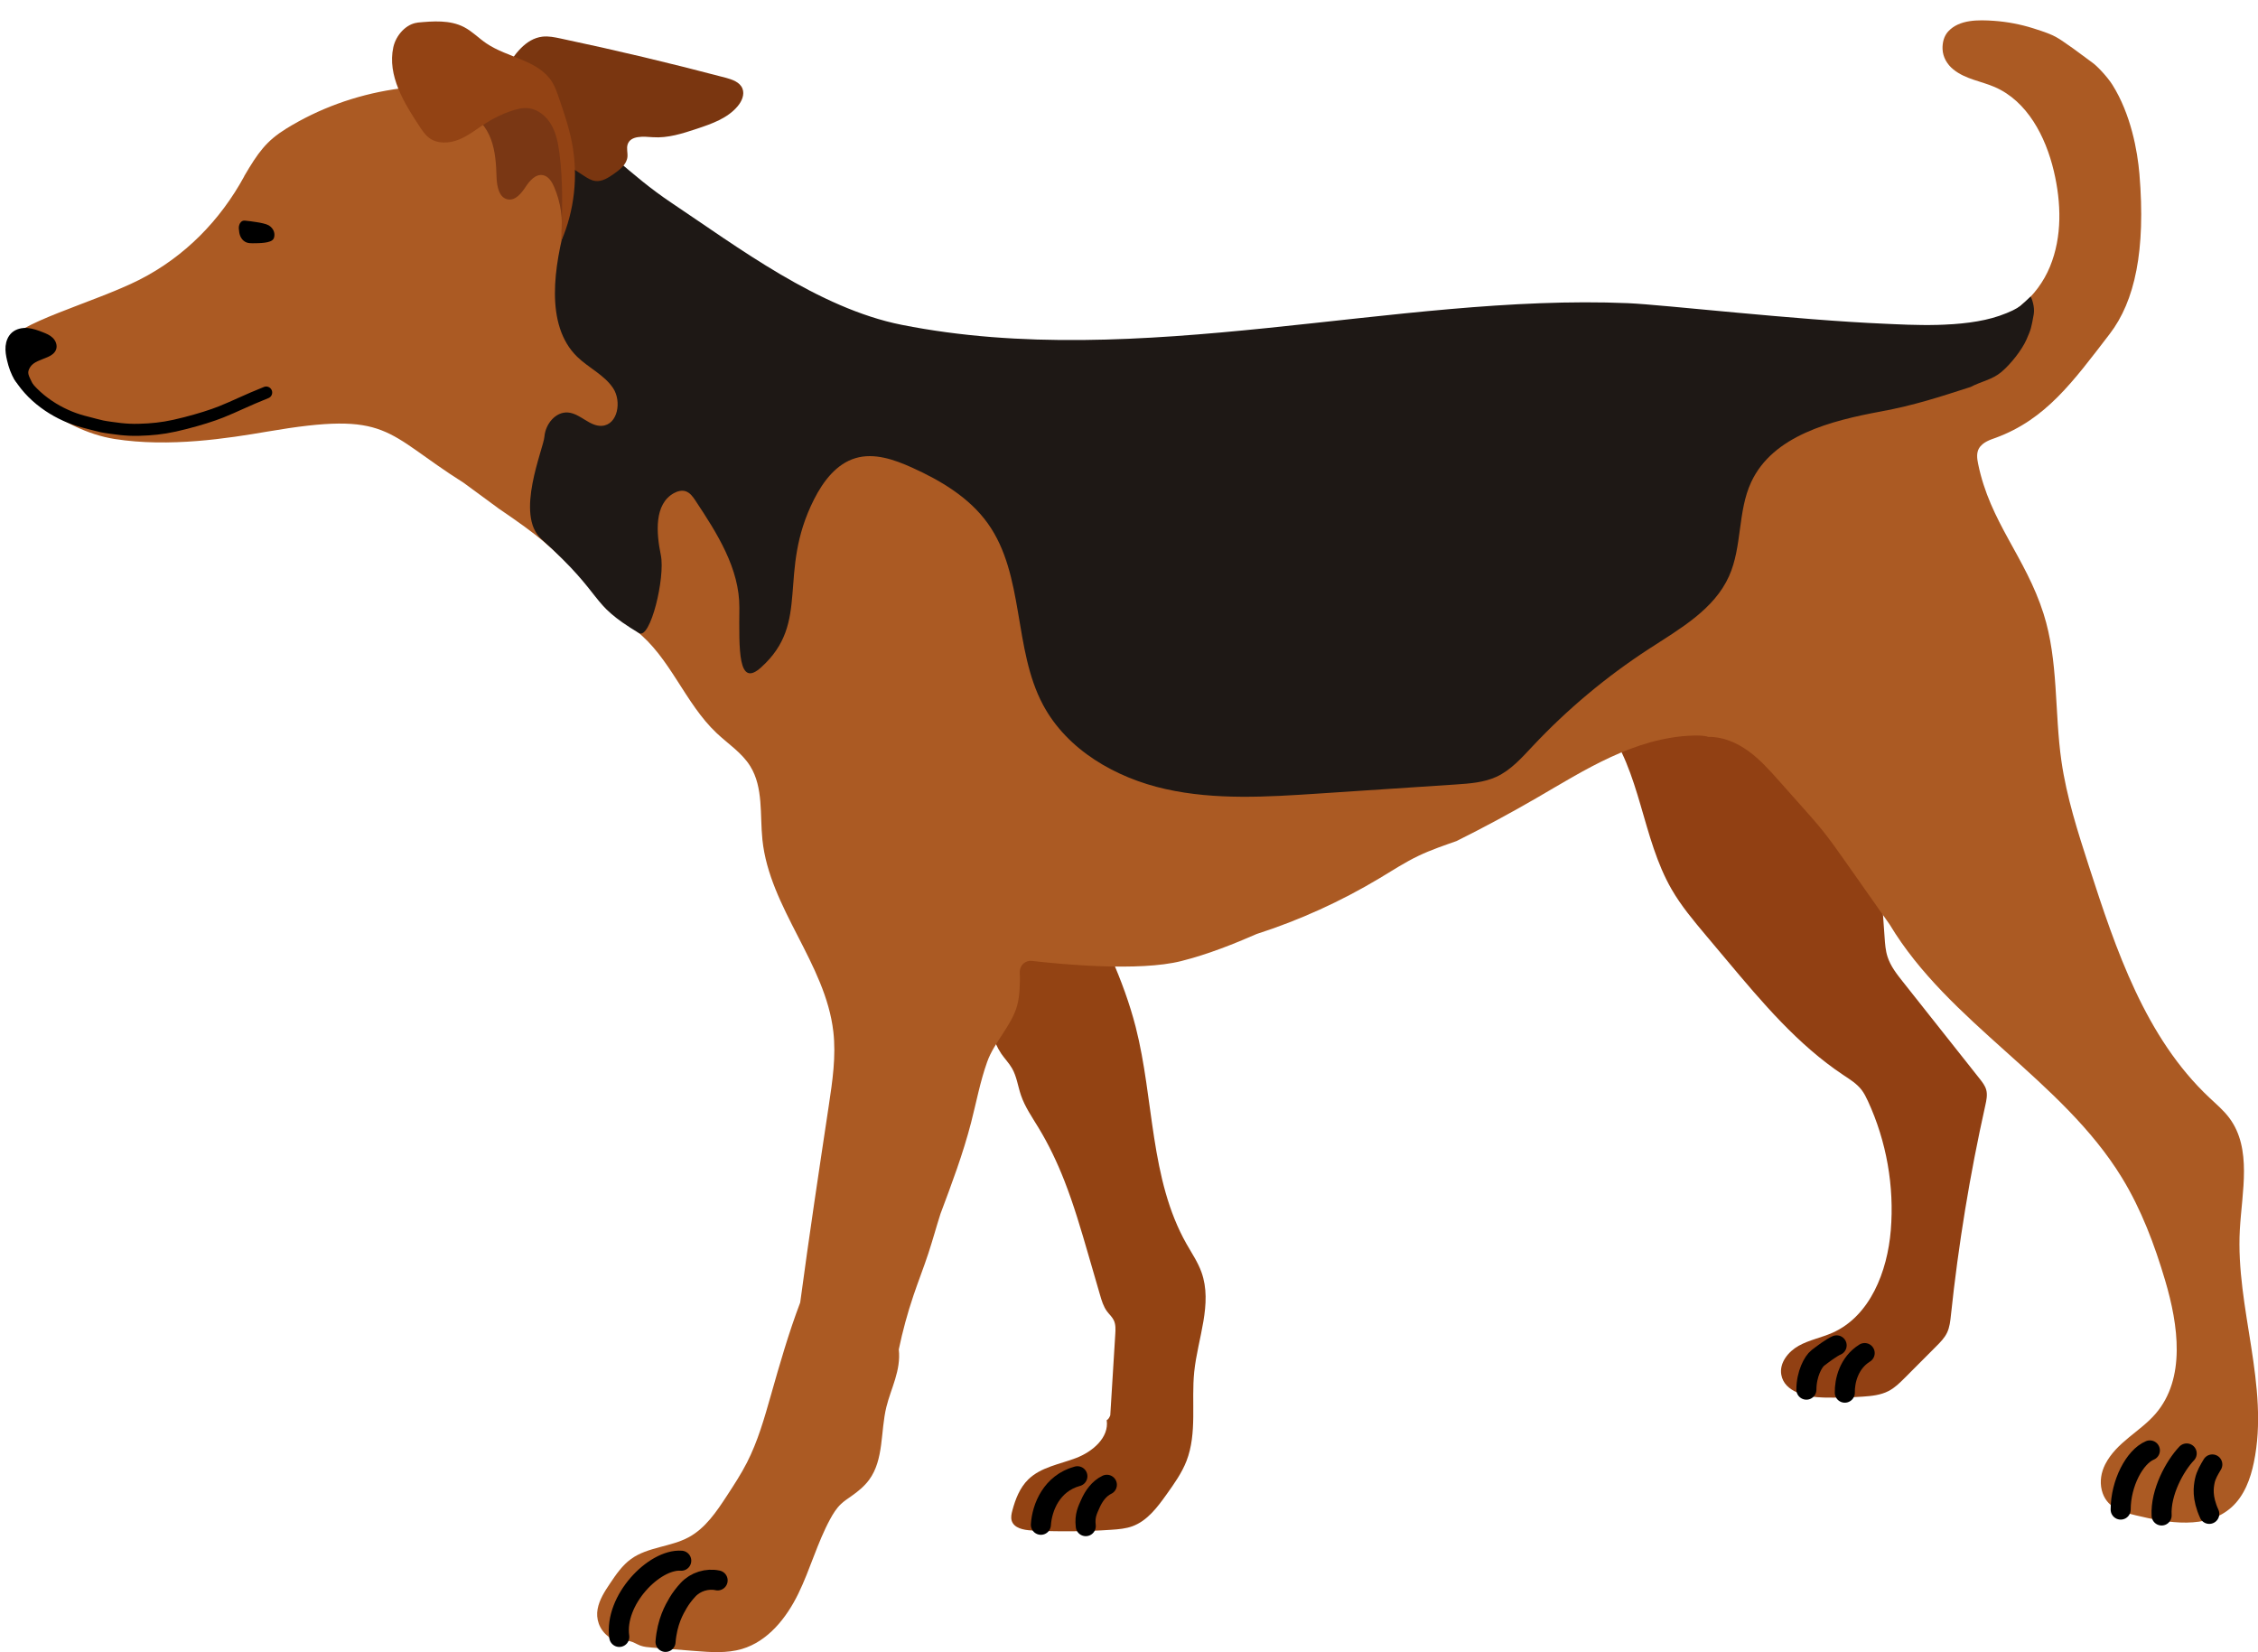 <?xml version="1.0" encoding="UTF-8"?><svg id="b" xmlns="http://www.w3.org/2000/svg" xmlns:xlink="http://www.w3.org/1999/xlink" viewBox="0 0 563 411.92"><defs><clipPath id="d"><rect width="563" height="411.92" fill="none" stroke-width="0"/></clipPath></defs><g id="c"><g clip-path="url(#d)"><path d="M400.09,180.57c9.08,11.81,9.26,28.31,16.73,41.21,2.36,4.08,5.41,7.72,8.44,11.33,1.78,2.12,3.56,4.24,5.34,6.36,8.75,10.43,17.66,21.02,29,28.56,1.64,1.09,3.36,2.15,4.56,3.71.65.85,1.13,1.82,1.58,2.79,4.63,10.02,6.61,21.24,5.7,32.24-.85,10.25-5.14,21.35-14.54,25.53-2.75,1.22-5.78,1.77-8.4,3.23-2.63,1.46-4.88,4.27-4.36,7.23.76,4.31,6.26,5.6,10.63,5.69,3.22.06,6.45-.01,9.67-.23,2.22-.15,4.5-.38,6.47-1.41,1.56-.81,2.83-2.08,4.07-3.32,2.59-2.59,5.18-5.19,7.76-7.78,1.04-1.04,2.09-2.1,2.73-3.43.65-1.36.81-2.9.97-4.41,1.86-17.57,4.72-35.03,8.57-52.27.28-1.27.57-2.61.23-3.87-.28-1.04-.97-1.92-1.64-2.77-6.39-8.07-12.78-16.14-19.17-24.21-1.51-1.9-3.04-3.86-3.79-6.17-.51-1.56-.63-3.22-.74-4.86-.83-11.65-1.66-23.3-2.5-34.95-.49-6.83-1.02-13.85-4.01-20.01-3.25-6.71-9.22-11.86-15.97-15.03s-14.23-4.48-21.68-4.86c-6.95-.35-14.38.23-20.02,4.31-5.64,4.08-8.48,12.64-4.37,18.26" fill="#914013" stroke-width="0"/><path d="M239.2,244.16c3.22,4.2,5.92,8.8,8.03,13.65.72,1.67,1.39,3.38,2.41,4.89.86,1.26,1.95,2.36,2.71,3.69,1.16,2.03,1.45,4.43,2.2,6.65.99,2.93,2.8,5.51,4.4,8.16,2.54,4.17,4.64,8.61,6.42,13.15,2.38,6.07,4.21,12.35,6.03,18.61.95,3.28,1.91,6.57,2.86,9.85.42,1.46.86,2.95,1.77,4.17.55.74,1.27,1.36,1.67,2.19.51,1.05.45,2.28.38,3.44-.42,6.76-.83,13.52-1.25,20.28-.22.49-.43.98-.89,1.2.65,4.34-3.55,7.88-7.65,9.44s-8.76,2.26-11.9,5.33c-2.1,2.05-3.21,4.9-3.97,7.74-.22.83-.42,1.72-.17,2.55.57,1.86,2.96,2.33,4.91,2.43,6.67.34,13.35.29,20.01-.17,1.75-.12,3.52-.27,5.17-.87,3.72-1.36,6.25-4.75,8.55-7.98,1.88-2.63,3.78-5.3,4.95-8.31,2.69-6.96,1.16-14.77,1.92-22.2.86-8.37,4.65-16.96,1.8-24.88-.9-2.5-2.42-4.73-3.73-7.04-9.16-16.19-8.06-36.04-12.66-54.06-1.51-5.89-3.63-11.61-6.06-17.19-1.67-3.85-3.51-7.67-6.07-11.01-4.36-5.68-10.79-9.73-17.8-11.21-6.69-1.41-15.11.47-17.51,6.87-.61,1.62-.76,3.37-.77,5.1-.01,5.87,1.69,11.74,4.84,16.7" fill="#934313" stroke-width="0"/><path d="M124.36,126.81c10.5,7.15,12.58,9.1,20.97,17.48,2.3,2.3,3.64,5.45,6.02,7.67,2.14,2,4.77,3.4,7.1,5.19,8.65,6.68,12.27,18.13,20.23,25.63,2.86,2.7,6.31,4.9,8.38,8.25,3.31,5.33,2.39,12.13,3.04,18.37,1.78,17,15.73,30.83,17.68,47.82.71,6.15-.22,12.36-1.14,18.48-2.45,16.25-4.9,32.5-7.12,49.06-2.87,7.56-5.1,15.34-7.31,23.12-1.63,5.73-3.26,11.49-5.97,16.79-1.46,2.86-3.23,5.56-4.99,8.26-2.59,3.96-5.35,8.08-9.51,10.34-4.52,2.45-10.21,2.41-14.38,5.42-2.19,1.58-3.75,3.86-5.25,6.1-1.33,1.98-2.67,4.04-3.1,6.39-.43,2.35.29,5.07,2.74,6.91.94,1.61,3.41.71,5.24,1.09.94.2,1.76.77,2.66,1.11.92.34,1.92.42,2.9.5,3.58.28,7.16.57,10.74.85,3.92.31,7.94.61,11.71-.5,6.47-1.92,11.08-7.71,14.04-13.77,2.96-6.06,4.73-12.68,7.95-18.61.74-1.35,1.56-2.69,2.68-3.75.8-.76,1.72-1.36,2.62-1.99,1.64-1.15,3.22-2.44,4.41-4.05,3.73-5.08,2.81-12.08,4.31-18.19,1.12-4.58,3.68-9.09,3.09-14.32.95-4.56,2.17-9.05,3.66-13.46,1.19-3.52,2.56-6.99,3.72-10.52,1.08-3.29,1.99-6.64,3.01-9.83,2.81-7.49,5.63-14.99,7.63-22.73,1.31-5.07,2.26-10.24,4.02-15.17,1.75-4.93,6.04-8.95,7.46-13.99.69-2.45.75-5.9.67-8.4-.05-1.66,1.38-2.97,3.02-2.78,7.59.88,26.76,2.68,37.21.05,6.89-1.73,13.5-4.43,18.84-6.76,10.69-3.44,20.99-8.12,30.63-13.9,3.19-1.92,6.32-3.96,9.68-5.57,3.26-1.56,6.7-2.7,9.52-3.7,6.73-3.35,13.36-6.92,19.87-10.69,6.11-3.54,12.12-7.26,18.53-10.22,6.41-2.96,13.27-5.14,20.33-5.38,1.58-.06,3.2-.01,4.01.32,3.6-.08,7.1,1.41,10.02,3.53,2.92,2.12,5.34,4.83,7.73,7.53,2.06,2.31,4.11,4.63,6.17,6.94,1.53,1.72,3.07,3.45,4.52,5.25,2.03,2.52,3.89,5.16,5.75,7.81,3.88,5.53,7.77,11.05,11.07,15.73,14.76,24.56,42.93,38.66,57.89,63.1,4.86,7.94,8.16,16.75,10.8,25.67,3.29,11.11,5.17,24.4-2.38,33.18-3.88,4.52-9.72,7.07-12.57,12.62-1.01,1.98-1.4,4.26-.87,6.43,1.08,4.41,4.95,5.45,8.5,6.3,8.1,1.95,17.7,3.55,23.88-2.03,3.14-2.83,4.7-7.03,5.55-11.17,3.95-19.05-4.57-38.57-3.5-57.99.53-9.54,3.09-20.19-2.6-27.86-1.41-1.9-3.25-3.45-4.97-5.07-15.98-15.01-23.3-36.81-30.04-57.67-2.79-8.62-5.58-17.29-6.87-26.26-1.76-12.25-.71-24.98-4.46-36.77-4.51-14.17-13.37-22.81-16.32-37.39-.26-1.26-.43-2.65.2-3.77.95-1.68,3.07-2.26,4.25-2.7,12.44-4.6,19.14-13.86,28.37-25.88,6.28-8.18,9-20.83,7.41-39.85-.49-5.82-2.13-14.91-6.73-22.25-1.29-2.05-3.93-4.81-4.94-5.49-.2-.14-4.66-3.45-4.81-3.55-4.09-2.79-4.04-3.19-10.04-5.07-3.15-.99-6.41-1.61-9.71-1.85-3.97-.28-8.68-.35-11.43,2.62-1.1,1.18-1.49,2.84-1.43,4.43.08,2.02,1.15,3.83,2.72,5.09,3.03,2.43,6.86,2.88,10.28,4.36,8.14,3.53,12.71,12.35,14.75,20.98,1.86,7.86,2.11,16.34-.97,23.81-3.08,7.47-9.93,13.67-18.7,14.17-10.88.62-21.78,1.24-32.65.55-7.82-.49-15.58-1.66-23.37-2.56-29.85-3.47-60.15-3.09-89.91,1.12-21.33,3.02-42.75,8.01-64.35,5.12-18.53,2.5-37.33.14-55.88-2.21-4.02-.51-8.09-1.03-11.9-2.43-3.12-1.14-6-2.85-8.85-4.55-5.34-3.17-10.67-6.34-16.01-9.5-3.85-2.28-7.7-4.57-11.48-6.97-11.13-7.06-21.63-15.09-31.41-23.92-3.1-2.8-6.17-5.71-9.78-7.81-3.17-1.85-6.69-3.04-10.26-3.94-18.56-4.69-38.98-1.53-55.26,8.55-4.87,3.02-6.96,5.89-10.44,11.84h.03c-5.99,11-14.85,20.05-26.11,25.79-11.27,5.71-31.73,11.05-32.64,15.78-1.95,10.17,13.26,21.85,26.38,23.93,13.72,2.17,28.46-.19,38.13-1.84,30.65-5.25,28.91.14,48.94,12.77" fill="#ab5a23" stroke-width="0"/><path d="M505.26,84.69c1.18-2.66,1.21-2.97,1.82-6.31.34-1.86-.55-4.13-.76-4.46-1.23,1.13-1.86,1.77-2.6,2.37-.77.62-2.53,1.53-5.22,2.46-9.1,3.13-22.35,2.23-28.53,1.97-22.28-.94-55.2-4.75-64.06-5.13-57.77-2.44-121.87,17.18-181.08,5.4-20.74-4.12-40.91-19.39-57.36-30.39-10.87-7.27-16.47-14.3-26.5-20.26,1.47,7.43-1.47,16.33,0,23.76l.25,1.03c-3,11.07-5.52,25.85,2.71,33.84,2.84,2.76,6.71,4.49,8.92,7.78,2.21,3.29,1.2,9.14-2.75,9.42-3.07.22-5.41-3.08-8.48-3.32-3.1-.24-5.62,2.89-5.87,5.99-.25,3.1-7.44,19.54-.76,25.57,16.37,14.77,11.43,15.72,24.34,23.44,2.83,1.69,6.58-13.88,5.44-19.44-1.15-5.56-1.69-12.76,3.29-15.47.88-.48,1.93-.76,2.89-.45,1.11.36,1.84,1.39,2.48,2.37,5.39,8.13,10.98,16.91,10.92,26.66-.07,10.49-.37,20.09,5.39,14.91,12.65-11.37,3.86-23.42,13.25-41.96,2.26-4.46,5.56-8.84,10.35-10.25,4.65-1.37,9.61.36,14.03,2.35,7.23,3.26,14.32,7.49,18.93,13.94,9.22,12.93,6.29,31.24,13.77,45.24,6.01,11.25,18.12,18.21,30.56,20.99s25.37,1.96,38.1,1.12c11.44-.76,22.88-1.52,34.32-2.27,3.42-.23,6.94-.48,10.06-1.91,3.6-1.66,6.31-4.74,9.03-7.63,8.65-9.22,18.42-17.38,29.02-24.27,7.65-4.97,16.22-9.79,19.95-18.12,3.3-7.36,2.12-16.14,5.52-23.45,5.41-11.63,19.86-15.31,32.47-17.64,8.2-1.52,14.33-3.54,22.23-6.08,2.67-1.41,5.39-1.8,7.7-3.75,2.4-2.03,5.1-5.51,6.23-8.05Z" fill="#1e1815" stroke-width="0"/><path d="M125.99,17.27c2.23-3.63,5.02-7.63,9.25-8.13,1.5-.18,3.02.14,4.5.45,13.78,2.91,27.49,6.17,41.11,9.77,1.7.45,3.63,1.1,4.27,2.73.59,1.49-.17,3.18-1.2,4.4-2.52,3.01-6.43,4.37-10.15,5.61-3.56,1.18-7.24,2.38-10.99,2.11-2.35-.17-5.52-.47-6.28,1.77-.34,1.01.05,2.12-.06,3.18-.21,1.84-1.86,3.13-3.38,4.19-1.37.96-2.92,1.97-4.59,1.78-1.05-.12-1.98-.72-2.87-1.29-5.69-3.7-11.38-7.4-17.07-11.1-1.86-1.21-3.79-2.49-4.86-4.43-2.15-3.9.07-8.96,3.5-11.8" fill="#7a3610" stroke-width="0"/><path d="M116.12,27.97c3.02,1.04,5.21,3.79,6.31,6.79,1.1,3,1.28,6.25,1.38,9.44.07,2.26.63,5.17,2.86,5.52,1.86.3,3.31-1.5,4.35-3.07,1.03-1.58,2.54-3.35,4.39-2.97,1.37.28,2.21,1.65,2.76,2.94,1.64,3.82,2.26,8.07,1.78,12.2.37-3.5.65-7.02.85-10.53.27-4.91.36-9.92-1.02-14.65-1.38-4.73-4.45-9.17-8.97-11.11-3.82-1.64-8.44-1.26-11.95.98-1,.64-1.92,1.43-2.53,2.43-.51.83-.79,1.8-.82,2.77" fill="#7a3714" stroke-width="0"/><path d="M104.1,5.65c-2.78.3-5.36,3.07-6.03,6.12-1.53,7.03,2.65,13.91,6.64,19.9.65.97,1.31,1.96,2.24,2.67,2.09,1.61,5.11,1.44,7.55.43,2.44-1.01,4.51-2.72,6.74-4.13,1.91-1.21,3.97-2.2,6.1-2.94,1.45-.5,2.98-.9,4.49-.71,2.41.3,4.46,2.06,5.66,4.17,1.2,2.11,1.67,4.56,1.99,6.97.96,7.28.71,14.67.45,22.01,3.31-7.64,4.26-16.28,2.7-24.46-.74-3.86-2.01-7.59-3.28-11.3-.47-1.36-.94-2.74-1.7-3.96-3.41-5.44-11.06-6-16.37-9.6-1.91-1.29-3.53-3-5.57-4.06-3.5-1.82-7.69-1.5-11.62-1.13" fill="#934314" stroke-width="0"/><path d="M7.67,95.88c-.88-1.94-1.71-2.84-.56-4.63.99-1.54,3-1.96,4.67-2.72.73-.33,1.47-.81,1.74-1.57.29-.83-.1-1.77-.73-2.38s-1.46-.95-2.28-1.27c-1.18-.46-2.38-.91-3.64-1.02s-2.61.17-3.56,1c-.86.76-1.31,1.91-1.42,3.05s.1,2.3.36,3.41c.4,1.68.94,3.34,1.88,4.79.94,1.45,4.65,3.32,4.65,3.32,0,0-1.26-2.29-1.3-2.36" stroke-width="0"/><path d="M7.67,95.88c-.88-1.94-1.71-2.84-.56-4.63.99-1.54,3-1.96,4.67-2.72.73-.33,1.47-.81,1.74-1.57.29-.83-.1-1.77-.73-2.38s-1.46-.95-2.28-1.27c-1.18-.46-2.38-.91-3.64-1.02s-2.61.17-3.56,1c-.86.76-1.31,1.91-1.42,3.05s.1,2.3.36,3.41c.4,1.68.94,3.34,1.88,4.79.94,1.45,4.65,3.32,4.65,3.32,0,0-1.26-2.29-1.3-2.36" fill="none" stroke="#000" stroke-miterlimit="10"/><path d="M60.09,56.38c-.07.38-.07.68.07,1.54s.63,1.71,1.43,2.04c.44.18.92.19,1.4.19,1.66,0,4.51-.05,4.83-.96.29-.81.03-1.92-1.1-2.59-.53-.31-1.9-.58-2.69-.7-1.18-.18-1.93-.3-3.02-.4-.46-.05-.81.35-.92.89" stroke-width="0"/><path d="M60.09,56.38c-.07.38-.07.68.07,1.54s.63,1.71,1.43,2.04c.44.18.92.19,1.4.19,1.66,0,4.51-.05,4.83-.96.29-.81.03-1.92-1.1-2.59-.53-.31-1.9-.58-2.69-.7-1.18-.18-1.93-.3-3.02-.4-.46-.05-.81.35-.92.89" fill="none" stroke="#000" stroke-miterlimit="10"/><path d="M178.93,394.04c-2.63-.57-5.53.34-7.36,2.31-.89.95-1.83,2.16-2.49,3.29-.95,1.62-2.73,4.65-3.14,9.73" fill="none" stroke="#000" stroke-linecap="round" stroke-miterlimit="10" stroke-width="5"/><path d="M275.98,370.2c-1.94.93-3.28,2.81-4.14,4.78-.62,1.43-1.44,2.88-1.12,5.53" fill="none" stroke="#000" stroke-linecap="round" stroke-miterlimit="10" stroke-width="5"/><path d="M536.04,361.63c-3.79,1.57-7.28,8.21-7.28,14.75" fill="none" stroke="#000" stroke-linecap="round" stroke-miterlimit="10" stroke-width="5"/><path d="M169.86,389.13c-6.74-.48-16.76,9.82-15.45,19" fill="none" stroke="#000" stroke-linecap="round" stroke-miterlimit="10" stroke-width="5"/><path d="M268.63,368.07c-6.4,1.74-8.81,7.72-9.1,12.1" fill="none" stroke="#000" stroke-linecap="round" stroke-miterlimit="10" stroke-width="5"/><path d="M545.22,362.39c-2.97,3.12-6.56,9.69-6.25,15.46" fill="none" stroke="#000" stroke-linecap="round" stroke-miterlimit="10" stroke-width="5"/><path d="M551.61,365.13c-.78,1.3-1.58,2.63-1.88,4.12-.3,1.49-.75,4.06,1.12,8.2" fill="none" stroke="#000" stroke-linecap="round" stroke-miterlimit="10" stroke-width="5"/><path d="M457.94,335.44c-1.3.54-3.56,2.27-4.67,3.12-1.19.91-2.87,4.06-2.87,7.92" fill="none" stroke="#000" stroke-linecap="round" stroke-miterlimit="10" stroke-width="5"/><path d="M464.93,337.36c-3.98,2.46-5.01,7.01-4.95,9.87" fill="none" stroke="#000" stroke-linecap="round" stroke-miterlimit="10" stroke-width="5"/><path d="M4.93,93.89c3.71,5.94,10.13,9.72,15.79,11.21,5.53,1.46,4.68,1.22,7,1.57,3.31.5,5.75.63,9.24.39,2.95-.2,5.37-.56,9.31-1.58,3.5-.9,6.64-1.89,8.89-2.79,3.44-1.37,6.34-2.88,11.21-4.82" fill="none" stroke="#000" stroke-linecap="round" stroke-miterlimit="10" stroke-width="3"/></g></g></svg>
